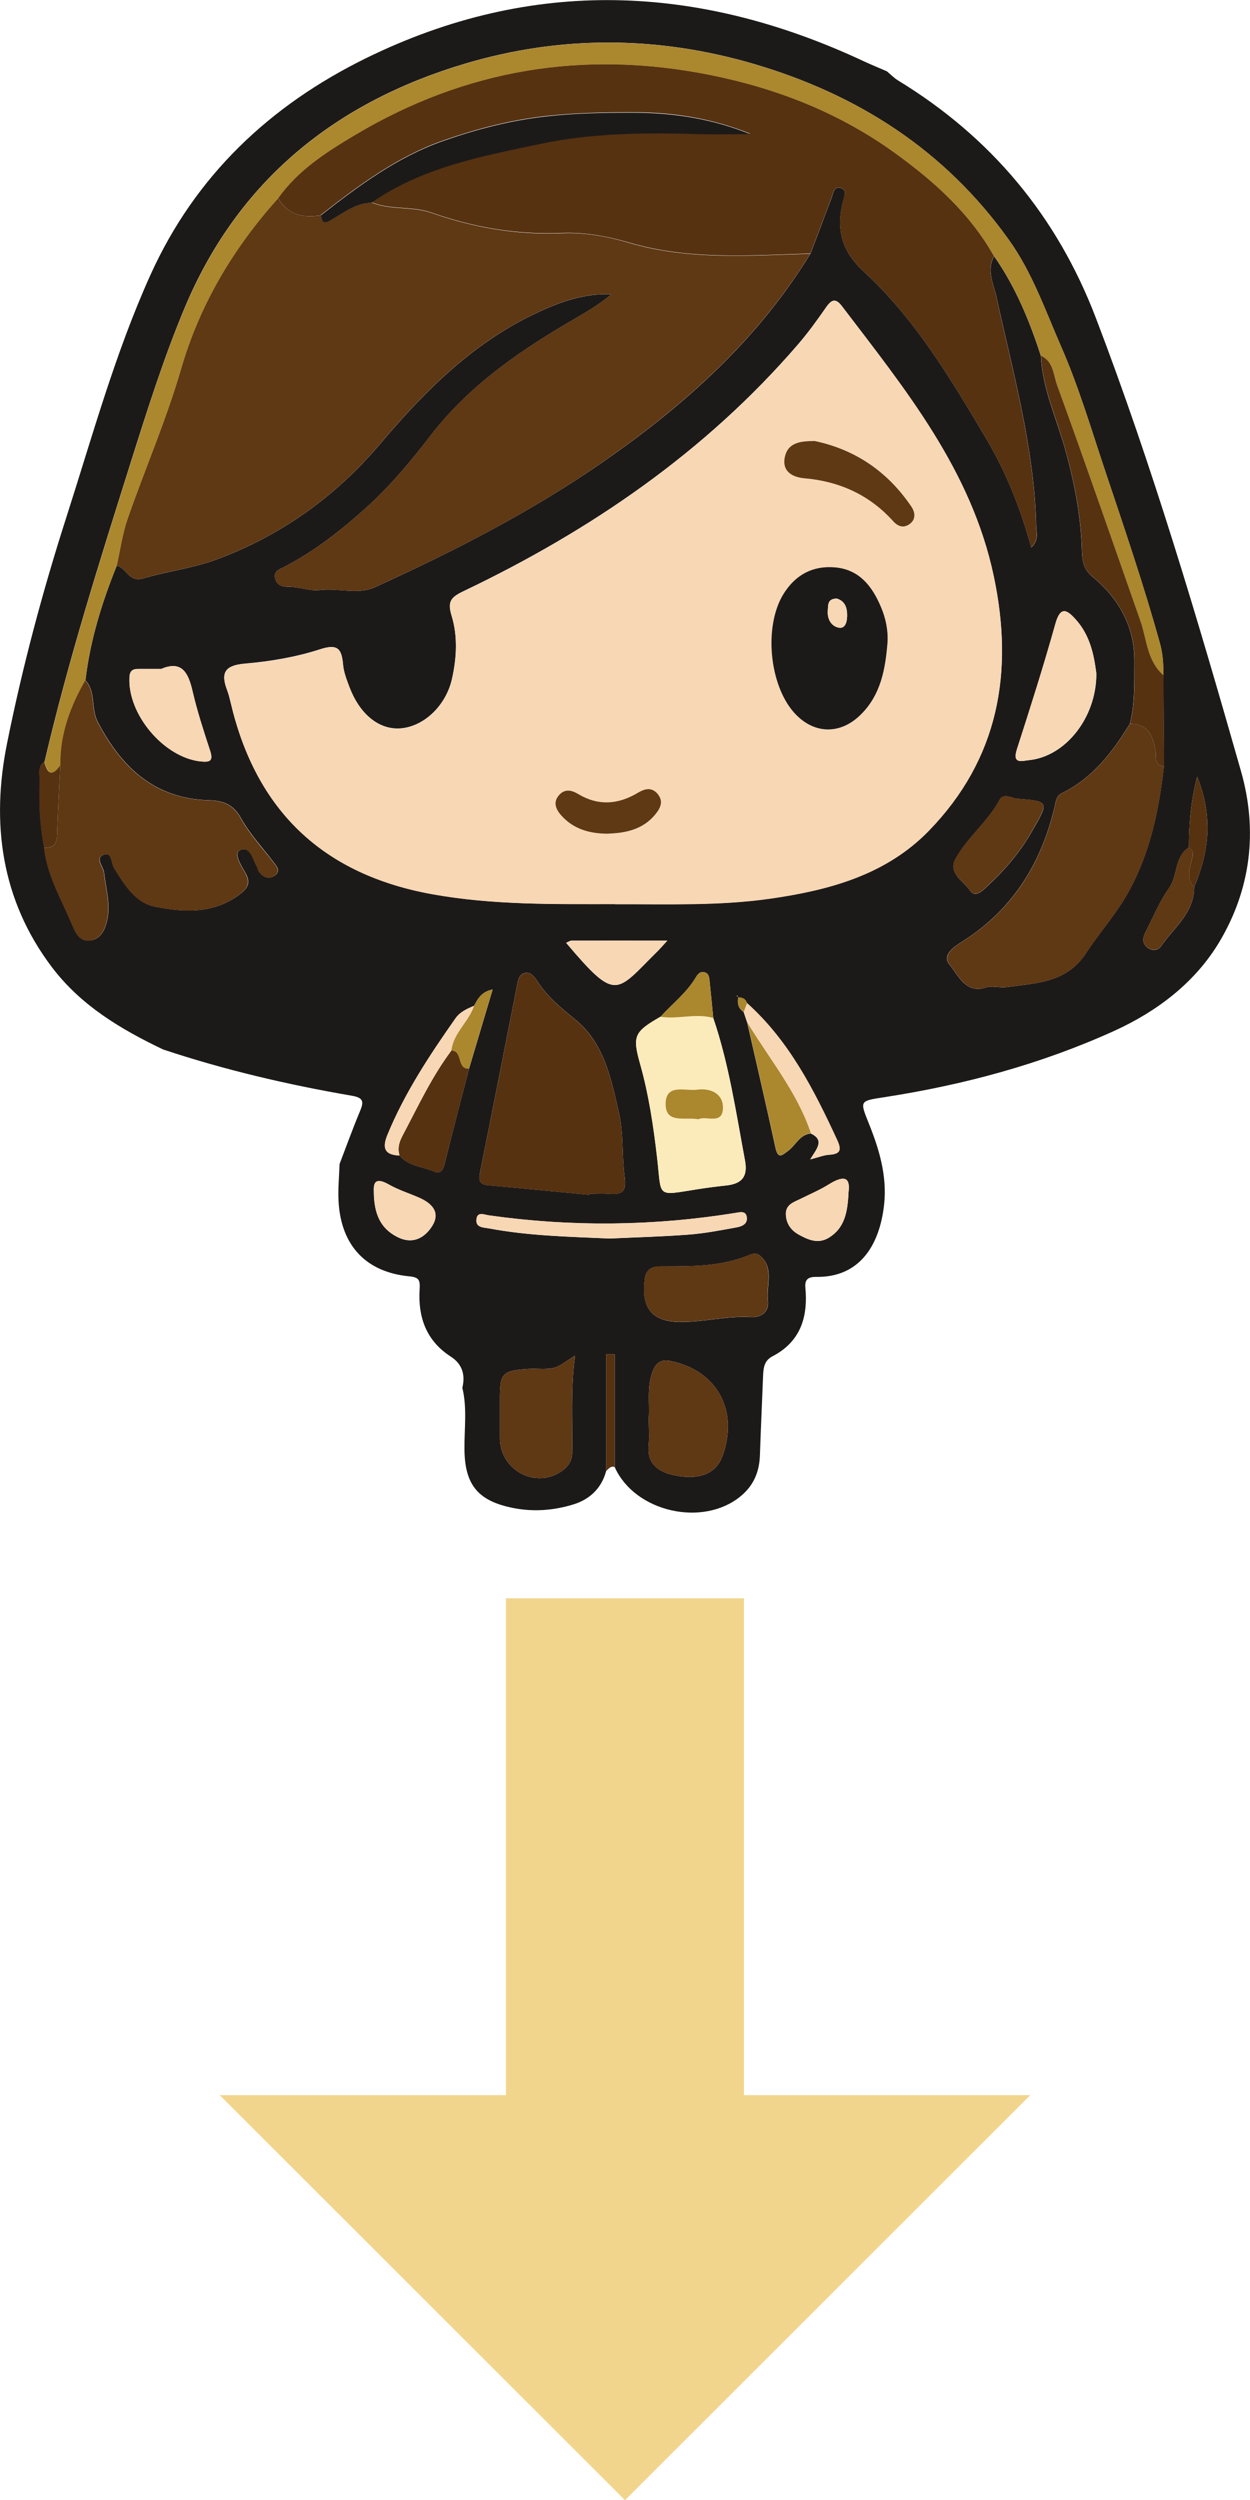 <?xml version="1.0" encoding="UTF-8"?><svg id="Layer_2" xmlns="http://www.w3.org/2000/svg" viewBox="0 0 115.7 231.42"><defs><style>.cls-1{fill:#f8d7b4;}.cls-1,.cls-2,.cls-3,.cls-4,.cls-5,.cls-6,.cls-7{stroke-width:0px;}.cls-2{fill:#5f3814;}.cls-3{fill:#563211;}.cls-4{fill:#1c1a19;}.cls-5{fill:#ab872e;}.cls-6{fill:#f2d58c;}.cls-7{fill:#fcebba;}</style></defs><g id="Layer_1-2"><path class="cls-4" d="m42.79,128.47c.3-1.21,0-2.21-1.06-2.9-2.29-1.47-3.05-3.67-2.89-6.23.05-.84-.04-1.11-.94-1.2-4-.38-6.31-2.82-6.56-6.87-.07-1.17.05-2.35.09-3.53.63-1.64,1.22-3.29,1.9-4.91.37-.88.29-1.23-.77-1.41-5.92-1.02-11.75-2.38-17.46-4.28-3.93-1.88-7.62-4.07-10.32-7.65C.09,83.27-.82,76.17.64,68.87c1.42-7.09,3.3-14.13,5.51-21.02,2.41-7.51,4.5-15.14,7.76-22.37,4.16-9.23,11.1-15.74,19.98-20.1,15.33-7.52,30.74-6.88,46.04.28.71.33,1.44.63,2.16.94.35.29.66.62,1.04.85,8.59,5.24,14.7,12.55,18.3,21.97,5.25,13.74,9.41,27.84,13.44,41.97,1.58,5.56.88,10.94-1.99,15.77-2.23,3.74-5.72,6.43-9.75,8.26-6.78,3.08-13.9,4.99-21.23,6.13-2.35.36-2.33.31-1.48,2.44.96,2.38,1.69,4.83,1.42,7.45-.41,3.87-2.31,6.82-6.31,6.75-1.24-.02-.98.8-.95,1.46.14,2.59-.69,4.65-3.08,5.89-.77.4-.84,1.08-.87,1.83-.09,2.43-.21,4.87-.29,7.3-.05,1.53-.55,2.79-1.76,3.8-3.5,2.92-9.82,1.49-11.68-2.67v-10.45c-.27,0-.54,0-.8,0v10.83c-.43,1.6-1.55,2.62-3.03,3.07-1.82.56-3.71.71-5.62.32-3.22-.65-4.43-2.15-4.46-5.42-.02-1.89.26-3.8-.19-5.67Zm25.53-36.16s-.03-.1-.06-.13c-.01-.02-.06-.01-.1-.01.06.04.12.08.18.12-.12.56-.01,1.04.49,1.38.11.33.22.65.33.98.88,3.86,1.78,7.72,2.62,11.6.24,1.09.64.66,1.16.28.72-.52,1.07-1.52,2.11-1.61,1.34.63.48,1.48-.06,2.4.78-.2,1.26-.4,1.75-.43,1.04-.07,1.17-.41.73-1.37-2.15-4.65-4.45-9.18-8.34-12.66-.13-.4-.44-.53-.83-.53Zm42.21-10.21c1.35-3.2,1.79-6.4.28-10.22-.64,2.55-.76,4.55-.77,6.56-1.36.88-1,2.6-1.84,3.78-.89,1.25-1.48,2.73-2.2,4.11-.27.52-.27,1.02.23,1.39.43.32.95.27,1.23-.13,1.19-1.73,3.07-3.08,3.07-5.48Zm-66.64,10.99c-.65.28-1.3.55-1.73,1.17-2.4,3.42-4.7,6.9-6.3,10.79-.51,1.25-.22,1.85,1.13,1.9.81,1.01,2.09,1.01,3.15,1.47.67.29.88-.14,1.03-.75.72-2.93,1.49-5.85,2.25-8.77.72-2.4,1.43-4.79,2.18-7.31-.97.18-1.37.81-1.71,1.5Zm17.25,1.02c-2.42,1.39-2.63,1.76-1.88,4.39.81,2.85,1.23,5.75,1.57,8.69.43,3.73-.15,3.49,3.84,2.87.84-.13,1.69-.24,2.53-.33,1.41-.15,2.05-.76,1.76-2.31-.83-4.44-1.48-8.91-2.94-13.2-.11-1.1-.21-2.21-.33-3.31-.04-.38-.04-.84-.54-.93-.37-.07-.59.22-.76.51-.85,1.42-2.16,2.42-3.25,3.62Zm46.6-23.19c-.02-2.81-.04-5.61-.06-8.42,0-.98-.04-1.93-.31-2.92-1.5-5.42-3.32-10.74-5.1-16.06-1.28-3.83-2.43-7.73-4.04-11.41-1.48-3.37-2.68-6.89-4.88-9.95-5.92-8.28-13.97-13.42-23.57-16.24-8.9-2.61-17.87-2.67-26.76-.02-11.99,3.58-20.97,10.81-25.9,22.53-1.96,4.67-3.49,9.53-5.02,14.38-2.89,9.17-5.79,18.33-7.98,27.71-.68.45-.42,1.16-.44,1.77-.07,2.06.02,4.12.41,6.15.26,2.53,1.55,4.7,2.52,6.98.33.78.68,1.75,1.72,1.63,1.05-.12,1.44-1.11,1.62-2.02.28-1.44-.16-2.86-.32-4.29-.06-.55-.91-1.36.04-1.65.71-.22.62.82.91,1.28.94,1.51,1.95,3.18,3.74,3.54,2.66.54,5.38.71,7.83-1.1.92-.68,1.04-1.23.52-2.1-.39-.66-1.06-1.76-.45-2.03.95-.42,1.18.87,1.58,1.56.06.11.07.26.14.37.37.6.95.82,1.5.43.62-.44.13-.91-.19-1.33-.99-1.3-2.13-2.52-2.92-3.94-.72-1.3-1.62-1.66-3-1.7-4.99-.14-8.07-3.01-10.28-7.25-.66-1.26-.14-2.76-1.14-3.85.43-3.69,1.52-7.2,2.9-10.62.89.21,1.12,1.58,2.42,1.19,2.24-.66,4.61-.94,6.8-1.75,5.94-2.2,10.98-5.79,15.09-10.63,4-4.73,8.3-9.1,13.92-11.89,2.36-1.17,4.81-2.15,7.56-2.03-.96.8-1.99,1.45-3.04,2.06-5.12,2.96-10,6.2-13.69,11-1.79,2.33-3.7,4.63-5.87,6.6-2.36,2.14-4.9,4.15-7.78,5.62-.4.2-.9.38-.76.99.14.63.64.81,1.2.8.99-.02,2.01.42,2.89.31,1.73-.23,3.55.46,5.15-.27,7.37-3.35,14.54-7.02,21.23-11.68,7.56-5.27,14.24-11.28,19.09-19.2.65-1.71,1.3-3.41,1.94-5.13.16-.43.23-1.08.77-.96.75.16.41.83.29,1.29-.65,2.56-.12,4.57,1.95,6.48,4.75,4.38,8.04,9.92,11.31,15.44,1.85,3.12,3.19,6.47,4.17,10.09.73-.68.48-1.37.46-1.98-.17-7.24-2.14-14.18-3.67-21.19-.27-1.23-.96-2.48-.22-3.79,1.97,2.82,3.27,5.96,4.32,9.21.14,2.99,1.41,5.69,2.21,8.51.87,3.09,1.49,6.25,1.59,9.44.04,1.1.14,1.79.96,2.48,2.47,2.06,3.94,4.63,3.9,7.96-.02,1.9.06,3.8-.42,5.67-1.61,2.64-3.45,5.04-6.32,6.44-.53.26-.55.9-.67,1.37-1.25,5.15-3.84,9.34-8.38,12.26-.72.46-2.12,1.28-1.32,2.23.79.95,1.48,2.71,3.34,2.12.66-.21,1.3.04,1.88-.04,2.72-.37,5.6-.38,7.39-3.12,1.31-2.01,2.93-3.77,4.08-5.93,1.92-3.6,2.7-7.43,3.15-11.39Zm-50.83,12.76c4.79-.02,9.59.17,14.35-.51,5.46-.78,10.73-2.18,14.72-6.3,6.45-6.65,7.87-14.65,6-23.53-2.07-9.83-8.2-17.31-14.04-24.99-.58-.77-.96-.65-1.47.08-.82,1.18-1.67,2.36-2.61,3.45-8.58,9.96-19.18,17.21-30.94,22.83-1.18.56-1.53.95-1.12,2.28.58,1.9.47,3.91.03,5.86-.56,2.48-2.62,4.43-4.81,4.57-1.95.12-3.72-1.31-4.68-3.83-.25-.67-.53-1.37-.59-2.07-.13-1.45-.46-1.97-2.14-1.42-2.22.72-4.6,1.12-6.93,1.32-1.88.16-2.28.85-1.65,2.48.14.37.23.75.32,1.13,2.35,10.02,8.56,15.91,18.68,17.73,5.6,1.01,11.23.92,16.87.91Zm-2.35,26.92s0-.07.01-.11c.59,0,1.18-.04,1.77,0,1.2.09,1.68-.09,1.47-1.61-.26-1.93-.08-3.94-.52-5.86-.73-3.19-1.36-6.49-4.1-8.7-1.23-1-2.43-1.98-3.33-3.31-.3-.44-.66-1.14-1.35-.93-.53.17-.59.81-.69,1.33-1.13,5.7-2.24,11.41-3.39,17.11-.15.75-.03,1.12.78,1.19,3.12.28,6.23.59,9.35.88Zm5.49,20.64c0,.95.07,1.75-.01,2.53-.18,1.8.98,2.49,2.39,2.78,2.37.48,3.87-.19,4.44-1.78,1.53-4.21-.49-7.91-4.79-8.79-.82-.17-1.33.09-1.66.94-.57,1.48-.27,2.99-.37,4.32Zm-6.82-5.76c-.81.48-1.37.99-2.01,1.14-.75.18-1.57.03-2.35.09-2.41.17-2.6.39-2.6,2.83,0,1.19,0,2.37,0,3.56,0,2.8,2.96,4.61,5.41,3.26.68-.38,1.26-.95,1.28-1.86.06-2.92-.17-5.85.27-9.02Zm48.25-63.15c-.21-1.61-.55-3.47-1.88-4.96-.8-.9-1.43-1.35-1.91.38-1.09,3.9-2.32,7.76-3.56,11.61-.46,1.42.49,1.06,1.13,1,3.36-.34,6.24-3.94,6.22-8.02Zm-38.42,60.03c2.16,0,4.27-.58,6.45-.45.92.05,1.71-.44,1.57-1.56-.17-1.43.65-3.07-.85-4.21-.17-.13-.54-.11-.76-.02-2.66,1.14-5.47,1.1-8.28,1.1-.81,0-1.39.22-1.51,1.16-.36,2.73.69,3.98,3.39,3.99ZM14.96,61.91c-.79,0-1.45,0-2.11,0-.5,0-.84.11-.87.76-.19,3.43,3.17,7.42,6.56,7.8.93.1,1.21-.06.89-1.03-.59-1.8-1.18-3.61-1.61-5.46-.39-1.7-.98-2.87-2.87-2.08Zm79.05,12.01c-.53-.17-1.2-.42-1.47.09-1.09,2.05-2.99,3.48-4.09,5.48-.73,1.33.72,2.04,1.29,2.89.55.82,1.23.03,1.76-.46,1.54-1.43,2.88-3.01,3.94-4.84,1.7-2.93,1.74-2.91-1.42-3.16Zm-37.59,40.72c2.32-.11,4.81-.17,7.29-.36,1.5-.11,2.98-.4,4.46-.67.5-.09,1.09-.32.94-1.01-.1-.5-.56-.41-.96-.34-7.62,1.24-15.24,1.32-22.89.24-.42-.06-1.04-.36-1.15.29-.15.86.64.82,1.19.92,3.62.68,7.29.76,11.12.93Zm22.12-4.29c.2-1.48-.52-1.52-1.84-.71-.82.51-1.73.89-2.6,1.33-.63.31-1.39.52-1.36,1.44.03.86.48,1.48,1.21,1.88.87.48,1.78.87,2.76.28,1.46-.89,1.75-2.34,1.83-4.22Zm-43.94-.12c0,2.14.62,3.49,2.2,4.28,1.39.7,2.49.09,3.2-1.02.79-1.26,0-2.08-1.16-2.6-.95-.43-1.95-.73-2.85-1.24-1.36-.78-1.4.02-1.39.59Zm27.18-23.16c-3.27,0-6.07,0-8.86,0-.17,0-.33.12-.52.2,4.72,5.58,4.58,4.6,8.53.71.17-.17.33-.36.84-.92Z"/><path class="cls-1" d="m56.91,83.69c-5.64,0-11.28.09-16.87-.91-10.12-1.82-16.33-7.71-18.68-17.73-.09-.38-.18-.77-.32-1.13-.63-1.63-.23-2.32,1.65-2.48,2.34-.2,4.71-.59,6.93-1.32,1.69-.55,2.01-.03,2.14,1.42.06.7.34,1.4.59,2.07.96,2.53,2.72,3.96,4.68,3.83,2.19-.14,4.25-2.09,4.81-4.57.44-1.96.55-3.96-.03-5.86-.41-1.33-.06-1.72,1.12-2.28,11.76-5.62,22.35-12.87,30.94-22.83.94-1.09,1.79-2.27,2.61-3.45.51-.73.88-.85,1.47-.08,5.84,7.67,11.97,15.15,14.04,24.99,1.87,8.88.45,16.88-6,23.53-3.99,4.11-9.26,5.52-14.72,6.3-4.76.68-9.56.49-14.35.51Zm25.25-24.21c.07-1.15-.18-2.27-.61-3.28-.79-1.87-1.96-3.46-4.22-3.66-2.1-.19-3.7.69-4.8,2.46-1.83,2.96-1.34,8.38.97,10.97,1.8,2.02,4.29,2.09,6.2.18,1.84-1.85,2.25-4.22,2.46-6.66Zm-6.75-18.66c-1.29,0-2.54.1-2.78,1.61-.21,1.26.8,1.75,1.83,1.84,3.26.28,6.03,1.54,8.23,3.98.47.52,1,.65,1.55.23.59-.45.45-1.11.12-1.6-2.18-3.22-5.15-5.27-8.94-6.06Zm-19.06,36.35c1.59-.06,3.17-.38,4.31-1.77.48-.59.81-1.25.19-1.94-.55-.62-1.19-.43-1.78-.08-1.83,1.1-3.68,1.25-5.55.12-.61-.37-1.22-.51-1.76.1-.65.73-.21,1.44.25,1.94,1.12,1.23,2.62,1.65,4.35,1.64Z"/><path class="cls-2" d="m75.01,23.47c-4.85,7.91-11.53,13.92-19.09,19.2-6.69,4.67-13.86,8.34-21.23,11.68-1.61.73-3.42.05-5.15.27-.88.12-1.9-.33-2.89-.31-.56.01-1.06-.17-1.2-.8-.14-.61.37-.79.76-.99,2.88-1.47,5.42-3.47,7.78-5.62,2.17-1.97,4.08-4.26,5.87-6.6,3.68-4.8,8.56-8.03,13.69-11,1.05-.61,2.08-1.26,3.04-2.06-2.76-.13-5.21.86-7.56,2.03-5.62,2.79-9.92,7.16-13.92,11.89-4.1,4.84-9.15,8.43-15.09,10.63-2.18.81-4.55,1.08-6.8,1.75-1.3.39-1.53-.99-2.42-1.19.33-1.46.53-2.97,1.02-4.37,1.61-4.62,3.57-9.13,4.93-13.82,1.75-6.04,4.85-11.2,8.99-15.82.9,1.58,2.33,1.84,3.96,1.6.1.82.45.71,1.03.37,1.14-.68,2.24-1.52,3.66-1.56,1.78.73,3.73.32,5.56.96,3.9,1.37,7.9,2.06,12.08,1.88,2.04-.09,4.18.29,6.16.88,5.55,1.64,11.18,1.19,16.82,1.02Z"/><path class="cls-3" d="m29.7,19.93c-1.63.25-3.06-.01-3.96-1.6,1.86-2.61,4.48-4.27,7.17-5.88,10.21-6.07,21.11-7.85,32.73-5.54,6.23,1.24,12.01,3.5,17.18,7.23,3.64,2.63,6.95,5.59,9.19,9.57-.74,1.31-.05,2.55.22,3.79,1.52,7.01,3.5,13.94,3.67,21.19.01.6.27,1.3-.46,1.98-.98-3.62-2.32-6.97-4.17-10.09-3.27-5.52-6.56-11.05-11.31-15.44-2.07-1.91-2.6-3.92-1.95-6.48.12-.47.46-1.14-.29-1.29-.54-.11-.61.54-.77.96-.63,1.71-1.29,3.42-1.94,5.13-5.64.18-11.27.62-16.82-1.02-1.98-.58-4.12-.96-6.16-.88-4.19.18-8.19-.51-12.08-1.88-1.82-.64-3.78-.23-5.56-.96,4.72-3.29,10.27-4.3,15.69-5.45,4.79-1.01,9.73-1.04,14.64-.89,1.57.05,3.15,0,4.73,0-3.54-1.43-7.18-2-10.91-1.99-2.68,0-5.34.05-8.02.35-3.27.37-6.39,1.18-9.48,2.26-4.27,1.49-7.83,4.15-11.34,6.89Z"/><path class="cls-5" d="m92.02,23.73c-2.24-3.99-5.56-6.94-9.19-9.57-5.17-3.73-10.95-5.99-17.18-7.23-11.62-2.31-22.52-.53-32.73,5.54-2.7,1.6-5.31,3.26-7.17,5.88-4.14,4.62-7.23,9.78-8.99,15.82-1.36,4.69-3.32,9.2-4.93,13.82-.49,1.41-.69,2.91-1.02,4.37-1.39,3.43-2.48,6.93-2.9,10.62-1.39,2.43-2.34,4.99-2.3,7.84-.71,1.04-1.2.89-1.48-.29,2.19-9.37,5.09-18.54,7.98-27.71,1.53-4.85,3.05-9.71,5.02-14.38,4.93-11.73,13.91-18.95,25.9-22.53,8.9-2.66,17.86-2.59,26.76.02,9.61,2.82,17.65,7.95,23.57,16.24,2.19,3.06,3.4,6.58,4.88,9.95,1.61,3.69,2.76,7.58,4.04,11.41,1.78,5.33,3.61,10.64,5.1,16.06.27.98.32,1.93.31,2.92-1.53-1.34-1.53-3.33-2.14-5.05-2.55-7.26-5.06-14.53-7.69-21.76-.34-.94-.31-2.23-1.51-2.76-1.05-3.25-2.35-6.39-4.32-9.21Z"/><path class="cls-2" d="m5.59,70.82c-.04-2.85.91-5.41,2.3-7.84,1,1.08.48,2.58,1.14,3.85,2.21,4.24,5.29,7.11,10.28,7.25,1.38.04,2.29.41,3,1.7.78,1.42,1.92,2.64,2.92,3.94.32.42.81.89.19,1.33-.55.39-1.13.16-1.5-.43-.07-.11-.07-.25-.14-.37-.4-.69-.63-1.98-1.58-1.56-.61.27.06,1.37.45,2.03.51.87.39,1.43-.52,2.1-2.45,1.81-5.17,1.64-7.83,1.1-1.79-.36-2.79-2.03-3.74-3.54-.29-.46-.2-1.5-.91-1.28-.95.29-.11,1.1-.04,1.65.16,1.43.6,2.85.32,4.29-.18.91-.57,1.89-1.62,2.02-1.04.12-1.39-.85-1.72-1.63-.97-2.28-2.26-4.44-2.52-6.98.79.07,1.18-.23,1.21-1.09.07-2.18.2-4.36.31-6.54Z"/><path class="cls-2" d="m107.74,70.93c-.45,3.96-1.23,7.8-3.15,11.39-1.15,2.16-2.77,3.93-4.08,5.93-1.79,2.75-4.68,2.75-7.39,3.12-.57.08-1.21-.17-1.88.04-1.86.59-2.55-1.17-3.34-2.12-.79-.95.61-1.77,1.32-2.23,4.54-2.91,7.13-7.1,8.38-12.26.12-.48.14-1.11.67-1.37,2.87-1.4,4.71-3.8,6.32-6.44,1.66-.02,2.13,1.13,2.36,2.48.1.59-.18,1.36.79,1.46Z"/><path class="cls-3" d="m54.56,110.6c-3.12-.3-6.23-.6-9.35-.88-.81-.07-.93-.44-.78-1.19,1.15-5.7,2.26-11.41,3.39-17.11.1-.51.16-1.16.69-1.33.69-.22,1.05.48,1.35.93.9,1.33,2.1,2.31,3.33,3.31,2.74,2.22,3.37,5.51,4.1,8.7.44,1.92.26,3.93.52,5.86.2,1.52-.27,1.7-1.47,1.61-.59-.04-1.18,0-1.77,0,0,.04,0,.07-.01.11Z"/><path class="cls-7" d="m66.01,94.22c1.46,4.29,2.11,8.77,2.94,13.2.29,1.55-.34,2.16-1.76,2.31-.85.09-1.69.2-2.53.33-3.98.62-3.41.86-3.84-2.87-.34-2.94-.77-5.84-1.57-8.69-.74-2.63-.54-3,1.88-4.39,1.62.26,3.26-.35,4.87.11Zm-1.37,9.38c.69-.39,2.28.58,2.29-1.09,0-1.27-1.12-1.84-2.4-1.66-1.1.16-2.89-.58-2.91,1.3-.02,1.88,1.76,1.21,3.03,1.44Z"/><path class="cls-3" d="m107.74,70.93c-.97-.1-.69-.87-.79-1.46-.23-1.35-.69-2.49-2.36-2.48.48-1.86.4-3.77.42-5.67.04-3.33-1.43-5.9-3.9-7.96-.83-.69-.93-1.38-.96-2.48-.1-3.19-.72-6.35-1.59-9.44-.79-2.82-2.07-5.52-2.21-8.51,1.19.53,1.16,1.82,1.51,2.76,2.63,7.23,5.14,14.5,7.69,21.76.61,1.73.61,3.72,2.14,5.05.02,2.8.04,5.61.06,8.42Z"/><path class="cls-2" d="m60.05,131.24c.1-1.33-.2-2.84.37-4.32.33-.85.85-1.11,1.66-.94,4.31.88,6.32,4.57,4.79,8.79-.57,1.59-2.07,2.26-4.44,1.78-1.41-.28-2.58-.97-2.39-2.78.08-.78.01-1.58.01-2.53Z"/><path class="cls-2" d="m53.23,125.48c-.44,3.17-.21,6.09-.27,9.02-.02.91-.6,1.49-1.28,1.86-2.46,1.35-5.41-.46-5.41-3.26,0-1.19,0-2.37,0-3.56,0-2.44.19-2.66,2.6-2.83.78-.06,1.61.1,2.35-.09.64-.16,1.2-.66,2.01-1.14Z"/><path class="cls-1" d="m101.47,62.33c.02,4.08-2.86,7.67-6.22,8.02-.64.07-1.58.42-1.13-1,1.24-3.85,2.47-7.71,3.56-11.61.48-1.72,1.11-1.27,1.91-.38,1.33,1.49,1.68,3.35,1.88,4.96Z"/><path class="cls-2" d="m63.06,122.36c-2.7-.01-3.75-1.26-3.39-3.99.12-.94.71-1.16,1.51-1.16,2.81,0,5.62.05,8.28-1.1.22-.09.59-.11.76.02,1.49,1.14.67,2.79.85,4.21.14,1.13-.65,1.62-1.57,1.56-2.18-.13-4.29.46-6.45.45Z"/><path class="cls-1" d="m14.96,61.91c1.89-.79,2.48.38,2.87,2.08.43,1.85,1.02,3.66,1.61,5.46.32.97.04,1.14-.89,1.03-3.39-.38-6.75-4.37-6.56-7.8.04-.66.37-.76.87-.76.66,0,1.31,0,2.11,0Z"/><path class="cls-2" d="m94.01,73.91c3.16.25,3.12.22,1.42,3.16-1.06,1.84-2.4,3.41-3.94,4.84-.53.49-1.2,1.28-1.76.46-.57-.85-2.03-1.56-1.29-2.89,1.1-2,3.01-3.43,4.09-5.48.27-.51.95-.26,1.47-.09Z"/><path class="cls-3" d="m43.42,98.91c-.75,2.92-1.53,5.84-2.25,8.77-.15.62-.36,1.04-1.03.75-1.06-.46-2.35-.46-3.15-1.47-.22-.67-.04-1.26.28-1.86,1.42-2.68,2.69-5.43,4.52-7.87,1.09.03.46,1.74,1.63,1.68Z"/><path class="cls-1" d="m56.42,114.63c-3.83-.17-7.5-.25-11.12-.93-.55-.1-1.34-.06-1.19-.92.11-.65.73-.35,1.15-.29,7.64,1.08,15.27,1,22.89-.24.4-.07.86-.16.96.34.14.69-.44.92-.94,1.01-1.48.27-2.96.55-4.46.67-2.48.19-4.97.25-7.29.36Z"/><path class="cls-1" d="m69.17,94.64c-.11-.33-.22-.65-.33-.98.1-.27.21-.55.31-.82,3.89,3.49,6.19,8.02,8.34,12.66.44.95.31,1.3-.73,1.37-.49.03-.98.23-1.75.43.54-.92,1.4-1.77.06-2.4-1.27-3.82-3.84-6.89-5.89-10.26Z"/><path class="cls-5" d="m69.17,94.64c2.04,3.37,4.62,6.44,5.89,10.26-1.04.09-1.39,1.09-2.11,1.61-.53.38-.93.82-1.16-.28-.84-3.87-1.74-7.73-2.62-11.6Z"/><path class="cls-1" d="m78.54,110.34c-.09,1.88-.37,3.33-1.83,4.22-.97.59-1.89.2-2.76-.28-.73-.4-1.18-1.02-1.21-1.88-.03-.92.73-1.13,1.36-1.44.87-.43,1.77-.81,2.6-1.33,1.32-.82,2.04-.78,1.84.71Z"/><path class="cls-1" d="m34.6,110.22c-.02-.57.02-1.37,1.39-.59.89.51,1.9.82,2.85,1.24,1.15.52,1.95,1.34,1.16,2.6-.7,1.11-1.81,1.72-3.2,1.02-1.58-.79-2.2-2.14-2.2-4.28Z"/><path class="cls-1" d="m61.78,87.05c-.51.56-.67.75-.84.92-3.96,3.89-3.81,4.87-8.53-.71.18-.07.35-.2.52-.2,2.79-.01,5.59,0,8.86,0Z"/><path class="cls-1" d="m41.78,97.23c-1.83,2.44-3.1,5.19-4.52,7.87-.32.6-.5,1.19-.28,1.86-1.35-.05-1.64-.65-1.13-1.9,1.6-3.9,3.9-7.37,6.3-10.79.43-.61,1.08-.89,1.73-1.17-.5,1.48-1.91,2.5-2.1,4.13Z"/><path class="cls-2" d="m110.53,82.1c0,2.4-1.88,3.75-3.07,5.48-.28.4-.8.45-1.23.13-.5-.37-.51-.87-.23-1.39.72-1.38,1.3-2.85,2.2-4.11.84-1.18.47-2.9,1.84-3.78.57.37.35.83.22,1.34-.21.79-.41,1.62.27,2.32Z"/><path class="cls-3" d="m5.59,70.82c-.11,2.18-.24,4.36-.31,6.54-.03.86-.42,1.15-1.21,1.09-.39-2.03-.48-4.09-.41-6.15.02-.61-.24-1.32.45-1.77.28,1.18.77,1.33,1.48.29Z"/><path class="cls-3" d="m110.53,82.1c-.68-.7-.48-1.53-.27-2.32.13-.51.35-.97-.22-1.34,0-2.01.14-4.01.77-6.56,1.51,3.82,1.07,7.03-.28,10.22Z"/><path class="cls-5" d="m66.01,94.22c-1.62-.46-3.26.15-4.87-.11,1.09-1.2,2.4-2.2,3.25-3.62.17-.29.39-.57.76-.51.49.09.5.55.54.93.12,1.1.22,2.21.33,3.31Z"/><path class="cls-5" d="m41.78,97.23c.2-1.64,1.61-2.65,2.1-4.13.35-.69.74-1.32,1.71-1.5-.75,2.52-1.47,4.92-2.18,7.31-1.18.06-.54-1.65-1.63-1.68Z"/><path class="cls-3" d="m56.9,135.79c-.39-.13-.57.17-.8.38,0-3.61,0-7.22,0-10.83.27,0,.54,0,.8,0v10.45Z"/><path class="cls-5" d="m69.15,92.84c-.1.27-.21.55-.31.82-.51-.34-.62-.81-.49-1.38l-.03.03c.39,0,.7.12.83.53Z"/><path class="cls-5" d="m68.35,92.28c-.06-.04-.12-.08-.18-.12.03,0,.08,0,.1.01.03.04.04.09.06.13,0,0,.03-.03.03-.03Z"/><path class="cls-4" d="m82.15,59.47c-.2,2.45-.61,4.82-2.46,6.66-1.91,1.91-4.4,1.85-6.2-.18-2.3-2.59-2.8-8.01-.97-10.97,1.1-1.77,2.7-2.65,4.8-2.46,2.26.21,3.43,1.79,4.22,3.66.43,1.01.68,2.13.61,3.28Zm-4.74-4.07c-.84.03-.75.62-.79,1.13-.06.76.3,1.38.95,1.54.65.17.82-.49.84-1.04.02-.77-.19-1.42-.99-1.64Z"/><path class="cls-2" d="m75.41,40.82c3.79.8,6.76,2.85,8.94,6.06.33.48.47,1.15-.12,1.6-.55.42-1.08.29-1.55-.23-2.2-2.44-4.97-3.7-8.23-3.98-1.03-.09-2.03-.58-1.83-1.84.25-1.51,1.5-1.6,2.78-1.61Z"/><path class="cls-2" d="m56.35,77.17c-1.73.01-3.23-.41-4.35-1.64-.46-.5-.9-1.21-.25-1.94.54-.6,1.15-.46,1.76-.1,1.87,1.13,3.72.98,5.55-.12.59-.35,1.23-.54,1.78.08.62.7.29,1.36-.19,1.94-1.14,1.39-2.72,1.71-4.31,1.77Z"/><path class="cls-4" d="m29.7,19.93c3.51-2.74,7.07-5.4,11.34-6.89,3.08-1.08,6.21-1.89,9.48-2.26,2.68-.31,5.34-.35,8.02-.35,3.73,0,7.37.55,10.91,1.99-1.58,0-3.15.04-4.73,0-4.91-.15-9.85-.12-14.64.89-5.42,1.14-10.97,2.16-15.69,5.45-1.42.04-2.52.88-3.66,1.56-.58.35-.93.45-1.03-.37Z"/><path class="cls-5" d="m64.64,103.6c-1.27-.23-3.05.44-3.03-1.44.02-1.89,1.81-1.15,2.91-1.3,1.28-.18,2.41.39,2.4,1.66-.01,1.67-1.6.69-2.29,1.09Z"/><path class="cls-1" d="m77.42,55.41c.8.21,1.01.87.99,1.64-.01.55-.18,1.21-.84,1.04-.64-.16-1-.79-.95-1.54.04-.52-.05-1.1.79-1.13Z"/><rect class="cls-6" x="46.83" y="147.94" width="22.03" height="66.79"/><polygon class="cls-6" points="57.85 231.42 20.34 193.93 95.36 193.93 57.85 231.42"/></g></svg>